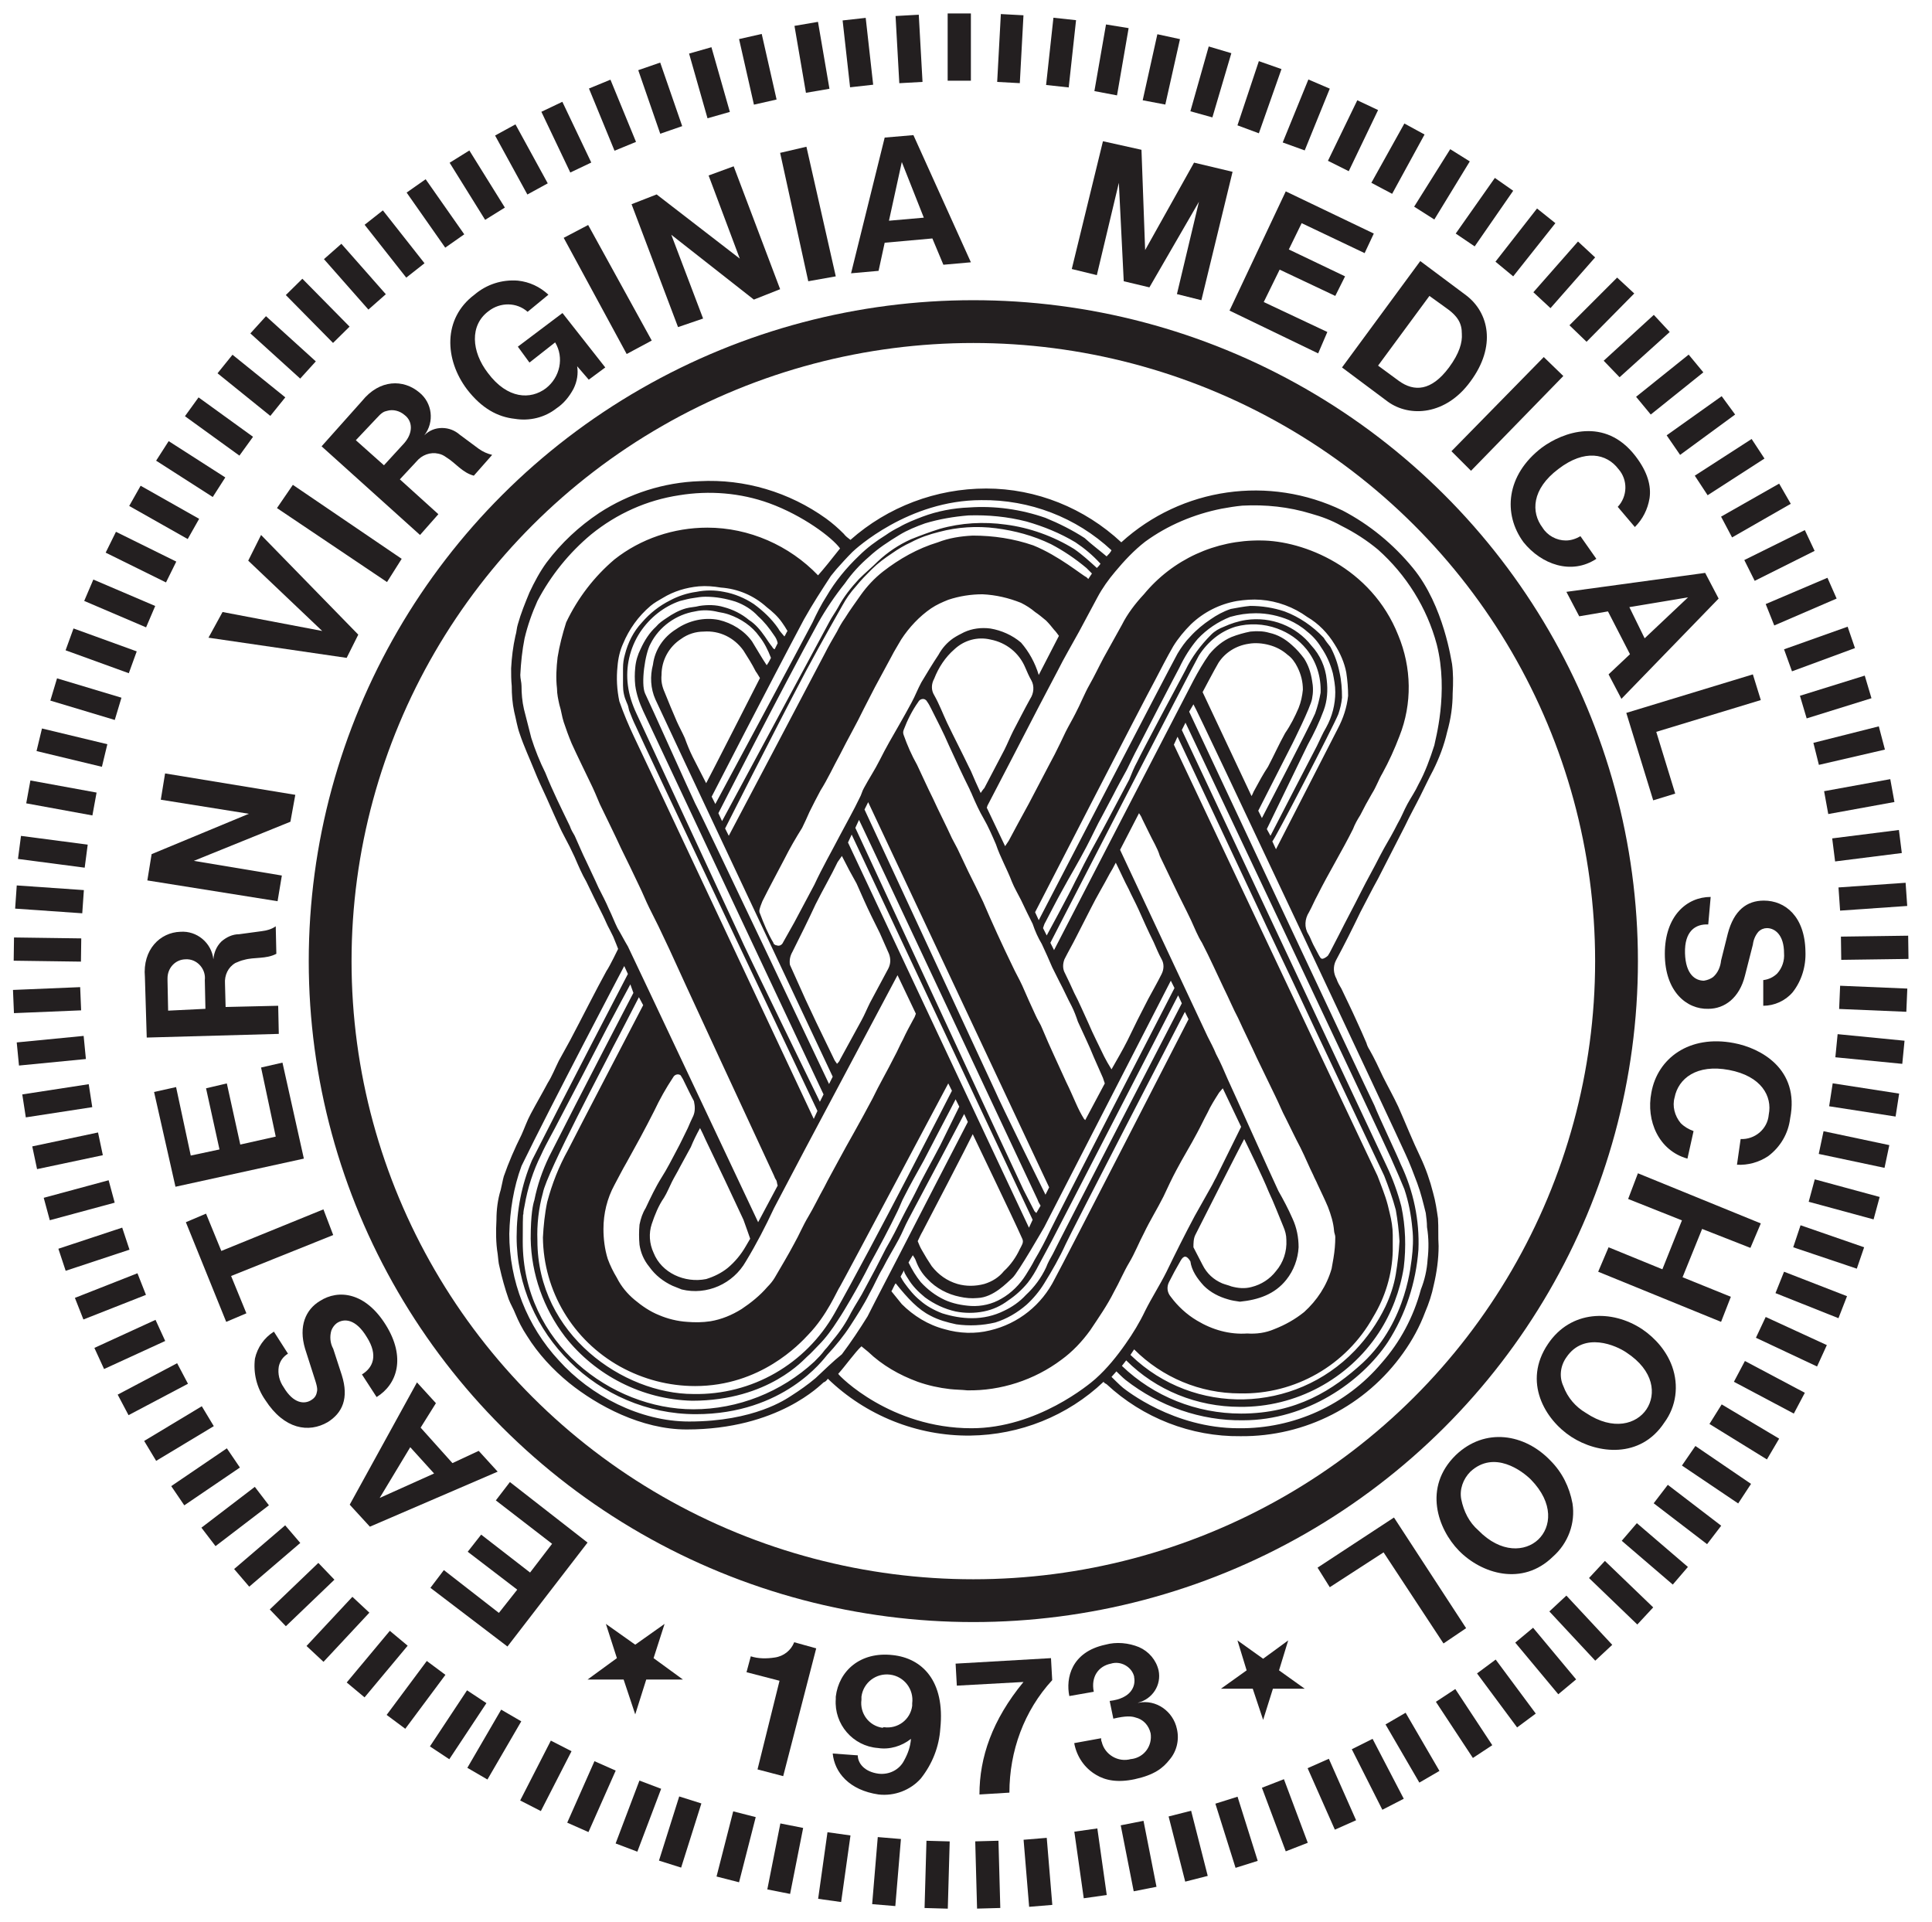 <?xml version="1.0" encoding="utf-8"?>
<!-- Generator: Adobe Illustrator 22.1.0, SVG Export Plug-In . SVG Version: 6.00 Build 0)  -->
<svg version="1.1" id="Layer_1" xmlns="http://www.w3.org/2000/svg"  x="0px" y="0px"
	 viewBox="0 0 316 314.3" style="enable-background:new 0 0 316 314.3;" xml:space="preserve">
<style type="text/css">
	.st0{fill:#231F20;}
	.st1{fill:none;stroke:#231F20;stroke-width:7;stroke-miterlimit:10;}
</style>
<title>Layer 2</title>
<g>
	<g>
		<polygon class="st0" points="96.1,252.3 83.4,242.4 81.1,245.4 90.3,252.5 86.7,257.2 78.7,251 76.5,253.8 84.6,260 81.6,263.8 
			72.6,256.8 70.4,259.7 83,269.3 		"/>
		<path class="st0" d="M60.5,249.7l-3.3-3.6l11-20l3.1,3.4l-2.5,4l5.2,5.8l4.3-2l3.1,3.4L60.5,249.7z M67.1,236.7l-5,8.3l8.9-4
			L67.1,236.7z"/>
		<path class="st0" d="M61.6,228.5c3.4-2.1,4.8-6.5,1.5-11.8s-7.7-5.9-10.8-3.9c-2.3,1.4-3.5,4.1-2.4,7.8l1.6,5
			c0.5,1.5,0.4,1.8,0.3,2.2c-0.1,0.5-0.4,0.9-0.9,1.2c-1.1,0.7-2.9,0.6-4.5-2.1c-0.7-1-1-2.2-0.8-3.4c0.2-0.9,0.7-1.6,1.5-2.1
			l-2.3-3.6c-1.6,1-2.7,2.6-3.1,4.4c-0.3,2.4,0.3,4.8,1.7,6.8c3.1,4.8,7.1,5.4,10.2,3.6c2.4-1.5,3.5-3.9,2.3-7.7l-1.4-4.3
			c-0.5-0.9-0.6-2-0.3-3c0.2-0.5,0.5-0.9,0.9-1.2c1.2-0.8,3.1-0.7,4.9,2.3c1.9,3,1,5-0.8,6.1L61.6,228.5"/>
		<polygon class="st0" points="54.5,202 52.9,197.8 36.2,204.6 33.7,198.5 30.4,199.9 37,216.2 40.3,214.8 37.8,208.7 		"/>
		<polygon class="st0" points="49.7,189.5 46.2,173.8 42.7,174.6 45.1,185.9 39.3,187.2 37.1,177.2 33.7,178 35.9,188 31.2,189 
			28.8,177.8 25.2,178.6 28.7,194.1 		"/>
		<path class="st0" d="M45.6,169.1L24,169.7l-0.3-9.9c-0.4-4.5,2.5-7.3,5.8-7.4c2.7-0.2,5.1,1.8,5.4,4.5c0.1-1.1,0.5-2.1,1.3-2.9
			c0.8-0.7,1.8-1.2,2.9-1.2l3.7-0.5c0.8-0.1,1.6-0.3,2.3-0.8l0.1,4.5c-1.7,0.9-3.6,0.5-5.3,1c-0.5,0.1-0.9,0.3-1.4,0.5
			c-1.2,0.7-1.8,2-1.7,3.4l0.1,3.8l8.6-0.2L45.6,169.1 M33.6,165l-0.1-4.7c0.2-1.7-1.1-3.3-2.8-3.4c-0.1,0-0.2,0-0.3,0
			c-1.7,0-3,1.4-3,3.1c0,0.1,0,0.3,0,0.4l0.1,4.9L33.6,165"/>
		<polygon class="st0" points="45.4,147.4 46.1,143.2 31.7,140.8 47.5,134.4 48.3,130 27,126.5 26.3,130.8 40.7,133.1 24.8,139.7 
			24.1,144 		"/>
		<polygon class="st0" points="56.7,107.6 58.6,103.8 42.7,87.5 40.6,91.7 52.7,103.2 36.4,100.1 34.1,104.3 		"/>
		<polygon class="st0" points="63.3,95.2 65.7,91.4 47.9,79.3 45.3,83.1 		"/>
		<path class="st0" d="M68.7,87.5L52.6,73l6.6-7.4c2.9-3.6,6.8-3.6,9.4-1.4c2.1,1.7,2.5,4.8,0.8,7c0.8-0.8,1.8-1.2,2.9-1.2
			c1.1,0,2.1,0.4,2.9,1.1l3.1,2.3c0.7,0.5,1.4,0.8,2.2,1l-3,3.4c-1.9-0.5-3-2.1-4.5-3c-0.4-0.3-0.8-0.5-1.3-0.6
			c-1.3-0.3-2.7,0.2-3.6,1.3l-2.7,2.9l6.3,5.7L68.7,87.5 M62.8,76.1l3.3-3.6c1.5-1.7,1.4-3.6,0.1-4.6c-0.8-0.7-1.9-1-2.9-0.7
			c-0.5,0.1-0.9,0.3-1.7,1.2l-3.4,3.6L62.8,76.1"/>
		<path class="st0" d="M86.6,59.3l4.2-3.3c1.5,2.5,0.8,5.7-1.5,7.5c-2.5,1.9-6.3,1.8-9.5-2.5c-2.7-3.5-3-7.8,0.1-10.1
			c1.9-1.5,4.6-1.5,6.4,0.1l3.4-2.8c-1.4-1.3-3.1-2.1-5-2.3c-2.6-0.2-5.1,0.6-7.1,2.3c-5.2,3.9-4.9,10.6-1.2,15.5
			c2.4,3.1,5,4.5,7.8,4.8c2.4,0.4,4.9-0.2,6.8-1.7c1.2-0.8,2.1-1.9,2.8-3.2c0.6-1.2,0.8-2.5,0.6-3.7l1.9,2.2l2.7-2L92,51.2l-7.3,5.5
			L86.6,59.3"/>
		<polygon class="st0" points="102.5,57.9 106.6,55.7 96.2,36.8 92.2,38.9 		"/>
		<polygon class="st0" points="110.9,53.5 115,52.1 109.8,38.4 123.3,49 127.6,47.3 120,27.2 115.9,28.7 121,42.3 107.4,31.8 
			103.3,33.4 		"/>
		<polygon class="st0" points="132.2,46 136.7,45.2 131.9,24 127.6,25 		"/>
		<path class="st0" d="M144.7,22.5l4.7-0.4l9.4,20.8l-4.5,0.4l-1.8-4.3l-7.8,0.7l-1,4.6l-4.5,0.4L144.7,22.5z M151.1,35.6l-3.6-9.1
			l-2.1,9.6L151.1,35.6z"/>
		<polygon class="st0" points="175.3,44 179.4,45 183,29.9 183.8,46 188,47 196.1,33 192.5,48.1 196.5,49.1 201.6,28.1 195.3,26.6 
			187.3,40.9 186.7,24.5 180.4,23.1 		"/>
		<polygon class="st0" points="201.1,50.8 215.6,57.8 217.1,54.3 206.7,49.4 209.3,44.1 218.4,48.4 220,45.2 210.8,40.8 212.9,36.5 
			223.2,41.4 224.7,38.2 210.3,31.3 		"/>
		<path class="st0" d="M219.5,60.1l12.8-17.4l7.5,5.6c3.7,2.8,5,8.3,0.7,14.1c-4,5.5-9.9,5.9-13.5,3.3L219.5,60.1 M225.4,59.8
			l3.4,2.5c2.5,1.8,5.3,1.7,8.2-2.2c1.7-2.3,2.2-4.1,2.1-5.5c0-1.7-0.6-2.9-2.8-4.4l-2.5-1.8L225.4,59.8"/>
		<polygon class="st0" points="237.4,73.8 240.6,77 255.7,61.5 252.5,58.4 		"/>
		<path class="st0" d="M258.5,87.7c-0.7,0.4-1.5,0.7-2.4,0.7c-1.5,0-3-0.8-3.8-2.1c-1.9-2.5-1.8-6.3,2.6-9.6c4.3-3.3,7.9-2.5,9.8,0
			c1.6,1.8,1.5,4.5-0.1,6.2l2.8,3.3c1.3-1.3,2.1-2.9,2.4-4.7c0.3-2-0.3-4.3-2.3-6.9c-5-6.5-11.9-3.9-15.3-1.4
			c-5.9,4.5-6.4,10.9-3,15.5c2.9,3.6,7.8,5.4,11.9,2.7L258.5,87.7"/>
		<path class="st0" d="M278.9,93.7l2.2,4.2l-15.9,16.4l-2.1-4l3.5-3.3l-3.6-7l-4.7,0.8l-2.1-4L278.9,93.7z M269,104.4l7.1-6.7
			l-9.6,1.6L269,104.4z"/>
		<polygon class="st0" points="266,116.6 270.4,130.9 274,129.8 270.9,119.7 288,114.5 286.7,110.3 		"/>
		<path class="st0" d="M279.8,146.7c-3.9,0-7.5,3.1-7.5,9.3s3.6,9.1,7.1,9c2.7,0,5.1-1.8,6-5.4l1.3-5.1c0.1-0.8,0.4-1.5,0.9-2.1
			c0.4-0.4,0.9-0.6,1.4-0.6c1.3,0,2.8,1.1,2.8,4.1c0.1,1.2-0.3,2.4-1.1,3.3c-0.6,0.6-1.4,1-2.3,1.1v4.2c1.8,0,3.6-0.8,4.8-2.2
			c1.5-1.9,2.2-4.3,2.1-6.7c-0.1-5.7-3.3-8.3-6.8-8.3c-2.8,0-4.9,1.6-5.9,5.4l-1.1,4.4c-0.1,1-0.5,2-1.3,2.7
			c-0.4,0.3-0.9,0.5-1.5,0.6c-1.4,0-3-1-3.1-4.5c-0.1-3.6,1.7-4.8,3.8-4.7L279.8,146.7"/>
		<path class="st0" d="M277,185c-0.8-0.3-1.5-0.7-2.1-1.3c-1-1.2-1.4-2.8-1-4.2c0.6-3.1,3.6-5.5,8.9-4.5c5.3,1,7.1,4.3,6.5,7.3
			c-0.2,2.4-2.3,4.1-4.6,4l-0.6,4.2c1.8,0.1,3.6-0.4,5.1-1.4c2-1.5,3.3-3.7,3.6-6.2c1.6-8.1-4.9-11.5-9.2-12.3
			c-7.3-1.4-12.5,2.5-13.5,8.1c-0.9,4.6,1.2,9.5,5.9,10.8L277,185"/>
		<polygon class="st0" points="267.9,191.9 266.3,196.1 275.1,199.6 271.9,207.6 263.1,204 261.4,208 281.5,216.2 283.1,212.1 
			275.2,208.9 278.4,201 286.3,204.1 288,200.1 		"/>
		<path class="st0" d="M253.2,219.8c3.7-5.5,10.4-5.7,15.4-2.4c2.2,1.5,4,3.6,4.9,6.1c1.1,3.1,0.7,6.5-1.3,9.2
			c-3.9,5.9-10.9,5.1-15.2,2.3S249,226,253.2,219.8 M256.2,222c-1,1.4-1.2,3.2-0.5,4.7c0.7,1.9,2,3.4,3.7,4.4c4.5,3,8.3,1.8,9.9-0.6
			c1.6-2.4,1.3-6.3-3.3-9.3C264.4,220.1,259.1,217.7,256.2,222"/>
		<path class="st0" d="M238.1,238c4.8-4.6,11.3-3.5,15.5,0.9c1.9,1.9,3.1,4.3,3.6,7c0.5,3.2-0.7,6.5-3.2,8.7c-5,4.9-11.7,2.8-15.4-1
			C235.2,250.1,232.7,243.3,238.1,238 M240.5,240.7c-1.2,1.2-1.8,2.9-1.5,4.5c0.4,2,1.3,3.8,2.8,5.1c3.7,3.8,7.7,3.5,9.8,1.5
			c2.1-2,2.6-5.9-1.2-9.8C249,240.6,244.4,237.1,240.5,240.7"/>
		<polygon class="st0" points="228,248.2 215.5,256.4 217.5,259.6 226.3,253.9 236.1,268.8 239.8,266.3 		"/>
		<path class="st0" d="M123.9,289.4l4.2,1.1l5.4-20.9l-3.6-1c-0.5,1.3-1.7,2.3-3.2,2.5c-1.3,0.2-2.7,0.2-3.9-0.2l-0.7,2.6l5.4,1.4
			L123.9,289.4"/>
		<path class="st0" d="M136.2,286.8l4.1,0.3c0,1.3,1.1,2.7,3.4,3c1.7,0.2,3.4-0.6,4.2-2.2c0.6-1.1,1-2.2,1.1-3.5
			c-1.5,1.2-3.5,1.8-5.4,1.5c-4.1-0.3-7.2-3.9-6.9-8c0-0.1,0-0.3,0-0.4c0.5-4.2,4-7.4,9.3-6.8c4.8,0.5,8.6,4.2,7.8,12
			c-0.2,3-1.3,5.8-3.2,8.2c-1.7,1.9-4.3,2.9-6.9,2.6C138.9,292.8,136.5,289.9,136.2,286.8 M144.6,282.5c2.2,0.3,4.3-1.2,4.6-3.5
			v-0.4c0.3-2.3-1.3-4.4-3.6-4.7c-2.3-0.3-4.4,1.3-4.7,3.6v0.5c-0.3,2.2,1.2,4.3,3.5,4.6C144.4,282.5,144.5,282.5,144.6,282.5"/>
		<path class="st0" d="M160.2,293.5l4.9-0.3c0-6.8,2.4-13.4,7-18.4l-0.2-3.6l-15.6,0.9l0.2,3.6l10.9-0.6
			C162.3,281.3,160.2,287.4,160.2,293.5"/>
		<path class="st0" d="M175.7,285.1c0.4,2.2,1.7,4.1,3.6,5.2c1.5,0.9,3.5,1.3,6.3,0.7c3.2-0.7,4.6-1.8,5.7-3.2
			c1.2-1.4,1.6-3.3,1.2-5c-0.6-2.9-3.4-4.9-6.3-4.3h-0.1c2.4-0.6,3.9-2.9,3.4-5.3c-0.4-1.7-1.6-3.1-3.2-3.8
			c-1.7-0.7-3.7-0.9-5.5-0.4c-5.6,1.2-6.5,5.5-5.9,8.4l4-0.7c-0.5-2.5,0.8-4.2,2.8-4.6c1.6-0.5,3.4,0.5,3.8,2.1c0,0,0,0,0,0.1
			c0.3,1.5-0.5,3.5-4,3.9l0.6,2.9c2.1-0.5,3-0.4,3.6-0.2c1.3,0.3,2.2,1.3,2.5,2.6c0.3,2-1,3.9-3.1,4.2c0,0-0.1,0-0.1,0
			c-2.1,0.6-4.3-0.7-4.8-2.8c-0.1-0.2-0.1-0.4-0.1-0.6L175.7,285.1"/>
		<polygon class="st0" points="103.9,280.4 105.7,274.7 111.7,274.7 106.9,271.2 108.7,265.6 103.9,269 99.1,265.6 100.9,271.2 
			96.1,274.7 102,274.7 		"/>
		<polygon class="st0" points="206.6,281.3 208.2,276.2 213.4,276.2 209.2,273.2 210.7,268.3 206.6,271.3 202.4,268.3 203.9,273.2 
			199.7,276.2 204.9,276.2 		"/>
	</g>
	<path class="st0" d="M237.5,108.6c-0.1-0.3-1.3-9.5-6.4-15.7c-3.2-3.9-7.1-7.1-11.5-9.4c-12-5.8-26.3-3.8-36.2,5.2
		c-6-5.6-13.9-8.8-22.1-8.8c-8.2,0-16.1,3-22.2,8.4c-0.4-0.3-0.8-0.6-1.1-1c-0.9-0.9-1.8-1.7-2.9-2.5c-6-4.3-13.3-6.5-20.7-6.1
		c-5.8,0.2-11.5,2-16.4,5.2c-3.3,2.2-6.2,4.9-8.6,8.1c-1.1,1.5-2,3.2-2.8,4.9c-0.7,1.7-1.4,3.4-1.9,5.2c-0.2,0.6-0.2,1.3-0.4,1.9
		c-0.4,1.8-0.6,3.5-0.7,5.3c0,1,0,1.9,0.1,2.9c0,1.4,0.1,2.8,0.4,4.2c0.3,1.2,0.5,2.5,0.9,3.6c0.7,2.1,1.6,4,2.4,6
		c0.6,1.5,1.3,3,2,4.5l1.2,2.7c0.6,1.3,1.1,2.5,1.7,3.6s1.2,2.3,1.7,3.4c0.6,1.4,1.2,2.8,1.9,4c0.9,1.9,1.8,3.7,2.7,5.5
		c0.4,0.8,0.7,1.6,1.1,2.3l0.6,1.2c0.3,0.7,0.8,2,0.8,2s-1.4,2.9-1.9,3.6c-1.4,2.5-4.8,9.2-5.3,10.1c-0.8,1.6-1.7,3.1-2.5,4.6
		c-0.6,1.2-1.1,2.5-1.8,3.6c-0.9,1.7-1.9,3.4-2.8,5.1c-0.6,1.1-1,2.3-1.5,3.4c-1.1,2.2-2.1,4.5-2.9,6.8c-0.2,0.7-0.3,1.4-0.5,2.2
		c-0.5,1.6-0.7,3.3-0.7,4.9c-0.1,1.9-0.1,3.8,0.2,5.6c0.1,0.7,0.1,1.4,0.3,2.1c0.4,1.8,0.9,3.6,1.5,5.3c0.3,0.8,0.8,1.6,1.1,2.4
		c0.5,1.2,1.1,2.4,1.9,3.6c1.8,2.9,4.2,5.5,6.9,7.7c4.6,3.7,11.8,7.6,19.2,7.6c15,0,22-7.4,22.4-7.7c0.3-0.1,0.5-0.3,0.7-0.6
		c6.2,6,14.6,9.4,23.3,9.3c8.1-0.1,15.9-3.2,21.8-8.8c0.1,0.2,0.3,0.3,0.5,0.4c5.9,5.5,13.8,8.6,21.9,8.5c10.6,0.1,20.5-5,26.6-13.6
		c1.5-2.1,2.7-4.3,3.6-6.7c0.6-1.4,1.1-2.9,1.4-4.4c0.5-2.1,0.8-4.3,0.8-6.4c-0.1-1.5,0-3-0.1-4.5c-0.2-1.4-0.4-2.8-0.8-4.2
		c-0.5-2-1.2-4-2.1-5.9c-1.3-2.7-2.4-5.5-3.6-8.2c-0.8-1.7-1.7-3.3-2.5-4.9c-0.7-1.5-1.4-3-2.2-4.4c-0.2-0.3-0.4-0.7-0.5-1.1
		c-0.5-1.2-1.1-2.5-1.6-3.6c-0.8-1.8-1.7-3.6-2.5-5.3c-0.3-0.5-0.6-1-0.8-1.6c-0.5-0.9-0.6-2-0.1-3c1.4-2.6,2.7-5.2,4-7.9
		c1-1.9,1.9-3.7,2.9-5.5l4.4-8.6c0.8-1.7,1.7-3.3,2.5-4.9c0.7-1.4,1.4-2.9,2.1-4.2c1-2,1.8-4.1,2.3-6.3c0.6-2.1,0.9-4.2,0.9-6.3
		C237.7,111.7,237.7,110.1,237.5,108.6z M139.4,90.3c0.5-0.5,9.2-8.5,21.1-8.5c7.9-0.1,15.5,2.8,21.3,8.2c-0.2,0.4-0.5,0.7-0.8,1
		c-1.3-1.1-2.4-1.9-3.6-3c-2-1.3-4.2-2.4-6.4-3.3c-4-1.4-8.3-2-12.5-1.7c-2.6,0.1-5.2,0.6-7.6,1.5c-1.3,0.5-2.6,1-3.8,1.7
		c-0.8,0.4-1.5,0.8-2.2,1.3c-1.6,1-3.1,2.1-4.4,3.4c-2.1,2-3.9,4.2-5.3,6.6c-0.9,1.4-1.6,2.8-2.3,4.3c-1.5,2.9-15.9,29.7-15.9,29.7
		l-0.6-1.2c0,0,9.4-18.3,15.1-29c1.4-2.5,2.9-4.8,4.4-7.1c0.3-0.4,0.6-0.7,0.9-1.1C137.6,92.2,138.5,91.2,139.4,90.3L139.4,90.3z
		 M211.4,121.6c0,0,3-6,3.2-7.3c0.2-1,0.2-2,0-3c-0.2-1.3-0.6-2.5-1.3-3.6c-0.6-0.8-1.2-1.5-2-2.2c-1.1-1-2.3-1.7-3.7-2
		c-1-0.3-2-0.3-3.1-0.2c-1,0.2-2.1,0.5-3.1,0.9c-1.4,0.6-2.6,1.6-3.6,2.8c-1,1.4-1.8,2.8-2.6,4.3c-0.9,1.7-22.8,44.1-22.8,44.1
		l-0.6-1.2c0,0,23.4-45.5,24.3-47c0.7-1.1,1.6-2.1,2.6-2.9c1-0.8,2.1-1.4,3.4-1.8c2.2-0.6,4.6-0.5,6.8,0.3c1.9,0.7,3.5,1.8,4.8,3.4
		c1.6,2,2.4,4.5,2.3,7.1c-0.2,1.1-0.5,2.3-0.9,3.4c-0.8,1.9-8.7,17.1-8.7,17.1l-0.6-1.2L211.4,121.6z M205.2,129.2
		c-0.2,0.3-0.3,0.7-0.5,1c-0.6-1.3-8-17-8-17s2-3.8,2.6-4.8c1.1-1.7,2.9-2.8,4.9-3.1c1.1-0.2,2.3-0.1,3.4,0.2c1.1,0.3,2.1,0.8,3,1.6
		c0.7,0.5,1.2,1.2,1.6,2c0.6,1.2,0.9,2.4,0.9,3.7c-0.1,1-0.3,2-0.7,3c-0.6,1.4-1.3,2.8-2.2,4.1c-1,1.8-1.8,3.6-2.8,5.5
		C206.6,126.6,205.9,127.9,205.2,129.2z M196.9,210.3c1.1,1.1,2.5,1.8,3.9,2.2c0.6,0.2,1.3,0.3,2,0.4c3-0.3,5.7-1.2,7.6-3.6
		c1.2-1.5,1.9-3.4,2-5.3c0-1.6-0.3-3.2-1-4.7c-0.7-1.6-1.5-3.1-2.3-4.5c-1-2.1-7.5-16.6-8.3-18.3c-0.6-1.4-1.2-2.8-1.9-4.1
		c-0.4-1-0.9-1.9-1.4-2.9c-0.6-1.3-14.3-30.5-14.3-30.5l3.1-6c0.2,0.3,0.4,0.6,0.5,0.9c0.7,1.4,1.4,2.9,2.1,4.2
		c0.3,0.6,0.6,1.2,0.8,1.9l2.4,5c0.9,1.9,1.8,3.6,2.7,5.5c0.6,1.3,1.1,2.6,1.8,3.7c1.3,2.5,2.4,5,3.6,7.5c0.8,1.6,1.5,3.3,2.3,4.8
		c1,2.2,2.1,4.4,3.1,6.6l3,6.2c0.6,1.2,1.1,2.5,1.7,3.6c0.8,1.6,1.6,3.3,2.4,4.8c0.8,1.6,1.4,3.1,2.1,4.5c0.2,0.5,0.5,1,0.7,1.5
		c0.6,1.3,1.2,2.5,1.7,3.7c0.5,1.3,0.9,2.6,1,3.9c0,0.3,0.2,0.7,0.2,1c0,1.2-0.1,2.3-0.3,3.5c-0.1,0.6-0.2,1.1-0.3,1.7
		c-0.8,2.8-2.4,5.2-4.5,7.1c-1.5,1.2-3.1,2.1-4.9,2.8c-1.4,0.6-2.9,0.8-4.4,0.7c-2.9,0.2-5.7-0.6-8.2-2.1c-1.7-1-3.2-2.4-4.3-3.9
		c-0.6-0.7-0.7-1.6-0.3-2.4c0.6-1.2,1.2-2.3,1.9-3.5c0.5-0.9,1-0.9,1.6,0.1C194.9,207.8,195.8,209.1,196.9,210.3z M195.5,202
		c1.3-2.6,7.1-14,8-15.7c0.2,0.4,3,6.1,4,8.6c0.9,1.9,1.6,3.8,2.4,5.7c0.3,0.7,0.5,1.4,0.5,2.2c0.1,1.9-0.5,3.7-1.7,5.1
		c-1,1.3-2.4,2.2-4,2.6c-1.1,0.3-2.2,0.2-3.3-0.1c-0.5-0.2-1-0.3-1.5-0.5c-1.4-0.6-2.5-1.6-3.2-3c-0.5-1-1-1.9-1.5-2.9
		C195.2,203.4,195.2,202.6,195.5,202z M113.4,182.5c-0.3,0.6-0.6,1.3-0.9,2c-0.6,1.2-1.2,2.5-1.8,3.6c-0.8,1.5-1.6,3.1-2.5,4.5
		c-1,1.6-1.8,3.3-2.6,5c-0.5,0.8-0.8,1.7-1,2.7c-0.1,1.1-0.1,2.2,0,3.3c0.2,1.3,0.7,2.5,1.6,3.6c1,1.4,2.3,2.4,3.8,3.1l1.5,0.6
		c4.1,1,8.4-0.9,10.5-4.6c1.7-2.8,3.2-5.7,4.6-8.7l5-9.5l15.2-28.6l3,6.3c-0.1,0.3-0.2,0.6-0.4,0.9c-0.6,1.1-1.2,2.2-1.7,3.3
		c-0.5,0.9-0.9,1.9-1.4,2.8c-1.2,2.4-2.5,4.6-3.6,6.9c-1,1.9-2,3.7-3,5.5c-0.9,1.6-1.8,3.2-2.6,4.7s-1.6,2.9-2.3,4.3
		c-0.9,1.6-1.7,3.3-2.6,4.8s-1.5,3-2.3,4.4c-1,1.9-2.1,3.7-3.2,5.6c-0.3,0.5-0.7,1-1.2,1.5c-1.2,1.4-2.7,2.6-4.2,3.6
		c-1.6,1-3.3,1.7-5.1,2c-1.3,0.2-2.6,0.2-3.8,0.1c-1.6-0.1-3.2-0.5-4.6-1.1c-1.5-0.6-2.8-1.5-4-2.5c-1.2-1-2.2-2.2-2.9-3.6
		c-0.6-1-1.1-2-1.5-3.1c-0.5-1.6-0.7-3.3-0.7-4.9c0-2.5,0.6-5,1.8-7.2c0.7-1.3,1.3-2.5,2-3.7l2.2-4c0.8-1.5,1.6-3,2.3-4.4
		c0.9-1.9,1.9-3.7,3.1-5.5c0.2-0.4,0.7-0.6,1.1-0.4c0.1,0,0.1,0.1,0.2,0.2c0.1,0.2,0.2,0.3,0.3,0.5c0.6,1.2,1.2,2.5,1.8,3.6
		C113.7,181,113.7,181.8,113.4,182.5L113.4,182.5z M114.5,184.5c0.3,0.6,0.6,1.2,0.9,1.9c1.1,2.3,2.1,4.4,3.2,6.7
		c1.1,2.3,2,4.3,3,6.4c0.3,0.8,1.1,3.1,1.1,3.1s-0.4,0.7-0.7,1.2c-0.8,1.4-1.8,2.6-3,3.6c-1,0.8-2.2,1.4-3.5,1.8
		c-3.5,0.7-7.3-1-8.6-4.3c-0.7-1.5-0.8-3.2-0.3-4.7c0.5-1.5,1.1-3,2-4.3c0.5-0.8,0.9-1.8,1.3-2.6s0.9-1.6,1.3-2.4l1.8-3.3
		C113.4,186.6,113.9,185.6,114.5,184.5L114.5,184.5z M123,104.9c-1.3-1.8-3.3-3-5.4-3.5c-2.4-0.5-5,0.1-7,1.5
		c-2.1,1.3-3.5,3.4-3.8,5.8c-0.5,1.9-0.4,3.9,0.4,5.7c0.7,1.6,29,61.7,29,61.7l-0.6,1.2c0,0-20.4-43.1-21.9-45.9
		c-0.6-1.2-7.5-16.6-8.2-18c-0.7-1.6,0-6.5,0.9-8.1c1.4-2.8,4.2-4.8,7.3-5.3c1.3-0.3,2.6-0.2,3.8,0.1c0.6,0.1,1.1,0.2,1.7,0.4
		c2,0.7,3.8,1.9,5,3.6c0.8,1,1.4,2.2,1.9,3.5c-0.2,0.4-0.4,0.8-0.7,1.2C124.6,107.6,123.8,106.2,123,104.9L123,104.9z M124.3,110.9
		c0,0-8.5,16.7-8.8,17.2l-2.2-4.3c-0.5-1-0.9-2-1.3-3.1c-0.4-0.9-0.9-1.8-1.3-2.7c-0.7-1.6-1.4-3.3-2-4.8c-0.4-0.9-0.6-1.8-0.5-2.8
		c0-2.4,1.2-4.6,3.2-5.9c1.1-0.8,2.4-1.2,3.7-1.2c2.6-0.2,5,1,6.5,3.1c0.7,1.1,1.4,2.2,2,3.4C123.9,110.2,124.1,110.6,124.3,110.9z
		 M129.6,155.7c1.3-2.6,2.6-5.2,3.8-7.8c1.2-2.4,2.5-4.6,3.6-6.9c0.2-0.3,0.5-0.7,0.7-1c0.8,1.6,1.6,3.1,2.4,4.5l1.2,2.7
		c0.8,1.8,1.7,3.6,2.6,5.4c0.5,1.1,1,2.3,1.5,3.4c0.3,0.8,0.3,1.6-0.1,2.4l-3,5.6c-0.5,1-0.9,2-1.4,2.9c-1.2,2.2-2.3,4.2-3.5,6.4
		c-0.1,0.3-0.3,0.5-0.5,0.7c-0.1-0.2-0.3-0.4-0.4-0.6l-3-6.2c-1.2-2.5-2.3-4.9-3.4-7.4c-0.3-0.7-0.6-1.3-0.9-2
		C129.1,157.1,129.2,156.4,129.6,155.7L129.6,155.7z M125.1,104.1c-0.7-1-1.5-2-2.6-2.7c-1.2-1-2.6-1.7-4.1-2.1
		c-1.3-0.4-2.7-0.4-4-0.2c-0.7,0.2-1.5,0.2-2.2,0.4c-1.1,0.3-2.2,0.9-3.2,1.6c-0.6,0.4-1.2,0.8-1.7,1.4c-1.1,1-1.9,2.3-2.5,3.6
		c-0.5,1-0.8,2-0.9,3.1c-0.1,1-0.1,1.9,0,2.9c0.2,1.5,0.7,2.9,1.3,4.2c0.5,1.1,29.5,62.7,29.5,62.7l-0.6,1.2c0,0-12.7-26-13.1-27.1
		c-0.9-1.9-16.3-35.1-16.9-36.4c-0.7-1.5-1.2-3-1.4-4.6c-0.4-3,0.3-6.1,2-8.7c1.6-2.4,3.9-4.2,6.5-5.1c0.8-0.2,1.5-0.4,2.3-0.5
		c0.6-0.1,1.2-0.2,1.9-0.2c1.7,0,3.3,0.3,4.9,0.8c1.4,0.5,2.7,1.3,3.7,2.4c1,0.9,1.8,1.9,2.6,3.1c0.3,0.4,0.5,0.8,0.6,1.3l-0.5,1
		c-0.2-0.1-0.3-0.2-0.4-0.4C125.9,105.3,125.5,104.7,125.1,104.1L125.1,104.1z M127.3,102.8c-1.1-1.6-2.5-2.9-4-4
		c-1.5-1-3.2-1.7-4.9-2c-1.5-0.3-3-0.3-4.5,0c-1.5,0.2-3,0.7-4.3,1.4c-1.8,0.9-3.3,2.1-4.6,3.6c-1.4,1.5-2.3,3.3-2.8,5.3
		c-0.2,0.7-0.3,1.4-0.3,2.2v2.8c0,1,0.2,1.9,0.6,2.8c0.2,0.4,0.3,0.8,0.4,1.3c0.3,0.8,0.7,1.8,1.1,2.6c0.6,1.5,29.7,62.9,29.7,62.9
		l-0.6,1.3c0,0-28.4-60.5-29.4-62.5c-0.9-1.9-1.7-3.8-2.4-5.8c-0.4-1.9-0.5-3.8-0.3-5.7c0.1-1.3,0.4-2.6,0.9-3.7
		c1-2.4,2.5-4.5,4.5-6.2c0.6-0.5,1.3-0.9,2-1.3c1.8-1.1,3.8-1.7,5.9-1.9c1.2-0.1,2.4,0,3.6,0.2c2.8,0.2,5.4,1.3,7.5,3.2
		c0.9,0.7,1.8,1.5,2.5,2.5c0.3,0.4,0.6,0.9,0.9,1.4c-0.2,0.3-0.3,0.6-0.5,0.9C127.8,103.5,127.5,103.2,127.3,102.8L127.3,102.8z
		 M92.9,188.1c-1.5,2.7-2.6,5.5-3.4,8.5c-0.4,1.9-0.6,3.9-0.7,5.8c0.1,8.8,4.9,16.8,12.6,21.1c3.8,2.1,8,3.2,12.3,3.2
		c10.7,0,17.1-6.9,18.5-8.4c3.1-3.2,4.7-7.2,5.2-7.9c0.6-1,17.7-33.2,17.7-33.2l0.6,1.2c0,0-12.9,25.3-19.2,36.4
		c-4.7,8.3-13.5,13.4-23.1,13.2c-11.4,0-25.5-9.7-25.5-25.1c-0.1-2.6,0.2-5.3,0.9-7.8c0.6-3.3,10.5-21.8,11.5-23.9
		c0.5-0.9,4.2-8.1,4.2-8.1l0.7,1.3C105.2,164.4,94.2,185.5,92.9,188.1z M89.8,189.2c-1.1,2.3-1.9,4.6-2.4,7.1
		c-0.2,0.6-0.6,2.2-0.6,6.3c0.1,5.8,2.1,11.4,5.6,16c5,6.4,12.7,10.3,20.8,10.5c12.6,0,18.4-6.9,18.8-7.2c0.7-0.6,1.3-1.3,1.9-1.9
		c1.2-1.2,2.2-2.6,3.1-4c0.8-1.2,1.5-2.4,2.2-3.6c1.1-1.9,2.1-3.7,3.1-5.7c1.6-2.9,3.1-5.7,4.5-8.6c0.4-0.8,0.7-1.7,1.1-2.4
		c1-2,2.1-3.9,3.2-5.9c0.9-1.7,1.8-3.5,2.7-5.2c0.7-1.3,2.5-4.8,2.5-4.8l0.6,1.2c0,0-2.3,4.7-3.1,6.3c-1.4,2.7-2.9,5.3-4.2,8
		c-0.6,1.2-1.3,2.4-1.9,3.6c-0.9,1.8-1.8,3.6-2.8,5.3c-1.1,2.2-2.2,4.3-3.4,6.5c-0.7,1.4-1.6,2.7-2.3,4c-0.8,1.6-1.8,3.1-2.9,4.4
		c-0.5,0.6-0.9,1.2-1.4,1.7c-0.5,0.7-1.1,1.3-1.7,1.9c-5.4,5-12.5,7.8-19.8,7.8c-13.4,0-27.9-10.8-27.9-27.4c0-6,0.1-4.1,0.1-4.5
		c0-0.5,0.1-0.9,0.2-1.4c0.5-2.9,1.4-5.7,2.7-8.3c0.9-2,2-3.8,3-5.8c0.7-1.3,7-13.4,7.8-15c1.1-2.1,3.8-7.1,3.8-7.1l0.5,1.4
		C103.9,161.8,94.9,179.1,89.8,189.2L89.8,189.2z M138.7,137.8l0.6-1.3l29.6,63l-0.6,1.3L138.7,137.8z M169.7,196.2
		c0.1,0.3,0.3,0.7,0.5,1l-0.7,1.2l-0.3-0.3c-0.6-1.2-1.2-2.3-1.8-3.5c-0.6-1.2-27.5-59.2-27.5-59.2l0.6-1.3
		C140.5,134,169.1,194.9,169.7,196.2L169.7,196.2z M141.4,132.4l0.6-1.2l29.6,63l-0.6,1.2c0,0-7.5-15.2-8.2-16.9L141.4,132.4z
		 M167.2,202.6c0.3,0.6-0.1,1.1-0.4,1.7c-0.6,1.3-1.5,2.6-2.6,3.6c-0.8,1-1.9,1.7-3.2,2.1c-1.5,0.4-3,0.4-4.4,0
		c-1.7-0.5-3.1-1.5-4.2-2.9c-0.6-0.9-1.1-1.7-1.6-2.6c-0.3-0.5-0.5-1-0.7-1.5c0.4-0.8,0.4-0.9,0.8-1.6c0.7-1.3,7.6-14.6,8.2-15.9
		C159.7,186.8,165.7,199.2,167.2,202.6L167.2,202.6z M151.7,209.2c1.4,1.5,3.3,2.5,5.3,2.9c0.9,0.2,1.9,0.3,2.9,0.2
		c2.6-0.1,4.8-2.5,5.7-3.3c0.9-0.8,5.2-8.3,5.2-8.3l20.7-40.3l0.6,1.2c0,0-19.8,38.5-20.3,39.6c-0.8,1.7-1.7,3.4-2.6,4.9
		c-0.4,0.8-0.9,1.6-1.4,2.4c-1,1.6-2.4,3-4,3.9c-1.5,0.9-3.3,1.3-5,1.2c-1.5-0.1-3-0.4-4.3-1c-1.5-0.7-2.8-1.7-3.9-2.9
		c-0.8-1-1.4-2-2-3.2c0,0,0.5-0.9,0.7-1.2c0.2,0.3,0.4,0.6,0.5,0.9C150.2,207.3,150.8,208.3,151.7,209.2L151.7,209.2z M180.6,172.8
		c-0.9-1.9-1.8-3.6-2.6-5.5c-0.8-1.7-1.5-3.4-2.3-4.9c-0.5-1.1-1-2.2-1.5-3.2c-0.4-0.7-0.4-1.5-0.1-2.3c0.6-1.2,1.3-2.4,1.9-3.6
		l2.4-4.7c1-2,2.1-3.8,3.1-5.7c0.3-0.5,0.6-1,1-1.8c0.8,1.6,1.4,3,2.1,4.3c0.5,1.1,1.1,2.2,1.6,3.3c0.8,1.8,1.6,3.6,2.5,5.4
		c0.4,0.9,0.8,1.9,1.3,2.8c0.4,0.7,0.4,1.6,0,2.4c-0.7,1.4-1.5,2.8-2.2,4.1c-1.2,2.3-2.3,4.5-3.4,6.8c-0.8,1.6-1.7,3.1-2.6,4.7
		C181.3,174.1,180.9,173.4,180.6,172.8L180.6,172.8z M148.5,209.1c0.7,1.2,1.7,2.2,2.8,3.1c1.5,1.1,3.2,1.9,5,2.3
		c1.5,0.3,3.1,0.3,4.6,0c1.5-0.3,2.8-0.9,4-1.8c1.2-0.8,2.3-1.8,3.2-2.9c0.7-0.9,1.3-1.9,1.8-2.9c0.7-1.3,1.4-2.6,2.1-3.9
		c0.6-1.1,20.7-40.2,20.7-40.2l0.6,1.3c0,0-20.5,39.7-21.1,41c-0.4,0.7-0.8,1.4-1.1,2.2c-0.8,1.7-1.9,3.2-3.3,4.5
		c-1,1.1-2.3,2-3.6,2.6c-1.6,0.8-3.4,1.2-5.2,1.2c-1.7,0-3.3-0.3-4.9-0.8c-1.3-0.5-2.6-1.2-3.6-2.1c-1-0.8-1.8-1.8-2.6-2.9
		c-0.2-0.3-0.4-0.6-0.6-1l0.6-1.1C147.7,207.9,148.3,208.8,148.5,209.1L148.5,209.1z M152.2,215.2c1.3,0.7,2.8,1.1,4.2,1.4
		c2.1,0.3,4.3,0.2,6.4-0.3c1.9-0.6,3.6-1.6,5.1-2.9c1.1-1,2.1-2.2,2.9-3.5c1.3-2.1,2.5-4.2,3.5-6.4c0.6-1.4,19.5-38,19.5-38l0.6,1.2
		c0,0-20.3,39.6-21.9,42.5c-2.1,4.2-5.9,7.3-10.6,8.4c-2.4,0.6-5,0.5-7.4-0.2c-2.7-0.7-5.1-2.2-7-4.1l-1.7-2.1
		c0.2-0.3,0.5-1.1,0.7-1.3C148.5,212.4,150.2,214.2,152.2,215.2z M202.8,227.9c9,0.2,17.4-4.6,21.8-12.5c2-3.3,3.1-7,3.2-10.8V202
		c0-1.2-0.2-2.4-0.5-3.6c-0.2-0.9-0.4-1.7-0.7-2.6c-0.4-1.2-1.3-3.5-1.3-3.5l-1.9-4L192,121.8l0.6-1.3c0,0,12.1,25.7,13.2,28.1
		c0.8,1.8,6.4,13.5,6.7,14.2c0.8,1.8,13.9,29.5,13.9,29.5c0.7,1.8,1.4,3.7,1.9,5.6c0.3,1.7,0.5,3.4,0.6,5.1
		c-0.1,1.8-0.3,3.6-0.6,5.4c-0.3,1.8-0.9,3.6-1.7,5.3c-1.3,2.7-3,5.1-5,7.2c-9.9,10.3-26.3,10.7-36.6,0.8c0,0,0,0-0.1-0.1l0,0
		c0.2-0.3,0.4-0.6,0.6-0.9C190.1,225.3,196.3,227.9,202.8,227.9L202.8,227.9z M202.8,230.1c9.1,0.1,17.7-4.5,22.7-12.1
		c2.1-3.2,3.5-6.9,4.1-10.7c0.4-3.3,0.3-6.7-0.4-10c-0.6-2.3-1.4-4.5-2.4-6.6c-1-2.1-33.5-71.3-33.5-71.3l0.6-1.2
		c0,0,32.9,69.5,33.6,71.2c0.9,2,1.8,4.1,2.2,5.1c0.7,2.1,1.1,4.2,1.3,6.4c0.2,1.7,0.1,3.4-0.1,5c-0.1,0.2-0.6,10.1-8,17
		c-4.8,4.4-10.8,8.3-19.9,8.3c-7.3,0-14.3-2.8-19.5-7.8c0.3-0.4,0.4-0.5,0.7-0.9C189.1,227.4,195.8,230.1,202.8,230.1z M213.9,121.8
		c1-1.8,1.9-3.7,2.6-5.6c0.6-1.6,0.7-3.3,0.5-5c-0.2-2.1-1.1-4.1-2.5-5.6c-2.5-3.2-6.6-4.8-10.7-4.2c-1.3,0.2-2.5,0.6-3.6,1.1
		c-0.8,0.3-1.5,0.7-2.1,1.3c-1.7,1.7-3.2,3.7-4.2,5.8c-1.3,2.4-7.1,13.3-7.9,15c-0.5,0.9-0.9,1.9-1.3,2.9l-3.6,6.8
		c-1.1,2.1-2.2,4-3.3,6.1c-0.7,1.3-1.3,2.6-1.9,3.7c-1.1,2.3-4.7,8.9-4.7,8.9l-0.6-1.2c0.1-0.3,0.2-0.7,0.4-1
		c0.9-1.7,1.8-3.5,2.7-5.1c1.3-2.4,2.7-4.7,4-7.2c0.9-1.7,1.7-3.5,2.6-5.1c0.6-1.1,1.2-2.3,1.8-3.4c0.7-1.4,1.5-2.8,2.2-4.1
		c0.6-1.2,1.2-2.5,1.8-3.6c0.5-1,6.4-12.4,6.8-13.1c0.8-1.7,1.8-3.3,3-4.7c1.5-1.6,3.3-2.8,5.3-3.6c1.4-0.4,2.8-0.6,4.2-0.6
		c1.9,0,3.7,0.4,5.4,1.1c1.1,0.5,2.1,1.1,3,1.9c0.9,0.7,1.7,1.6,2.3,2.6c0.9,1.3,1.5,2.7,1.9,4.2c0.2,1,0.4,2,0.4,3.1
		c0,2-0.5,4-1.5,5.8c-0.6,1-1,2-1.5,3c-0.7,1.3-7.6,14.7-7.6,14.7l-0.6-1.1L213.9,121.8z M218.9,116.8c0.3-0.9,0.5-1.7,0.6-2.7
		c0-1.4-0.1-2.8-0.4-4.1c-0.3-1.5-0.8-2.9-1.5-4.2c-0.4-0.5-0.8-1-1.1-1.5c-1.8-1.9-4-3.4-6.4-4.3c-1.8-0.6-3.7-0.9-5.6-0.9
		c-1.1,0.1-2.1,0.3-3.2,0.5c-1.2,0.4-2.3,1-3.3,1.7c-1.2,0.8-2.3,1.7-3.3,2.8c-0.8,0.8-1.5,1.8-2.1,2.8
		c-1.5,2.7-22.7,43.6-22.7,43.6l-0.6-1.3c0,0,18.1-35.2,19.6-37.9c1-1.9,1.9-3.7,3-5.6c0.8-1.3,1.8-2.5,2.9-3.6
		c2.1-2,4.7-3.3,7.5-3.8c1.3-0.2,2.6-0.3,3.9-0.2c2.7,0.2,5.4,1.2,7.6,2.8c1.9,1.1,3.4,2.7,4.5,4.5c0.9,1.4,1.6,3,1.9,4.6
		c0.2,1.3,0.3,2.6,0.3,3.8c-0.2,1.9-0.8,3.7-1.7,5.4c-1.5,2.9-10.1,19.7-10.1,19.7l-0.6-1.3C208.2,137.9,218.2,118.6,218.9,116.8
		L218.9,116.8z M170.4,154.4c0.6,1.3,1.2,2.6,1.7,3.8l1.2,2.4c0.7,1.3,1.3,2.7,2,4c0.4,0.8,0.7,1.6,1,2.5c0.9,2,1.8,3.8,2.6,5.8
		c0.5,1.1,1,2.3,1.5,3.4l0.3,0.9l-3.2,6l-0.2-0.2c-0.5-0.8-0.9-1.6-1.3-2.5c-0.5-1.1-1-2.3-1.6-3.5c-1.3-2.9-2.7-5.8-3.9-8.7
		c-0.3-0.8-0.8-1.5-1.1-2.2c-0.8-1.7-1.5-3.3-2.2-4.9c-0.5-1.1-1.1-2.1-1.6-3.2c-1.7-3.5-3.3-7-4.8-10.5c-0.8-1.7-1.6-3.3-2.4-4.9
		l-1.8-3.8c-0.3-0.6-0.6-1.1-0.9-1.7c-1-2.2-2.1-4.3-3.1-6.5c-0.9-1.8-1.7-3.6-2.6-5.5c-0.9-1.6-1.6-3.2-2.2-4.9
		c-0.1-0.3-0.1-0.5,0-0.8c0.6-1.6,1.4-3.2,2.4-4.6c0.2-0.4,0.7-0.6,1.1-0.4c0.1,0.1,0.3,0.2,0.3,0.3c0.3,0.4,0.5,0.8,0.7,1.2
		c1,2,2,3.9,2.9,6c1.1,2.4,2.2,4.8,3.4,7.2c0.1,0.3,0.3,0.6,0.4,0.9c0.6,1.4,1.2,2.7,1.9,3.9s1.4,2.8,2,4.2c0.7,2.1,1.8,4,2.6,6.1
		c0.4,1,1,2,1.5,3c0.6,1.3,1.3,2.7,1.9,3.9C169.3,152.3,169.8,153.4,170.4,154.4L170.4,154.4z M160.4,129.7
		c-0.6-1.3-1.1-2.4-1.6-3.6l-0.3-0.6c-1.2-2.5-2.4-4.8-3.6-7.3c-0.7-1.5-1.3-3.1-2.1-4.5c-0.5-0.8-0.5-1.8,0-2.7
		c0.7-1.8,1.8-3.5,3.3-4.8c1.6-1.5,3.8-2.1,5.9-1.6c2.6,0.5,4.7,2.2,5.7,4.6c0.3,0.7,0.6,1.4,1,2.1c0.5,0.9,0.4,2.1-0.2,3
		c-1,1.8-1.9,3.6-2.8,5.3c-0.5,1-0.9,2-1.4,3c-1.1,2.1-2.2,4.2-3.3,6.3C160.8,129.1,160.6,129.4,160.4,129.7L160.4,129.7z
		 M167,105.1c-1.4-1.2-3.2-2-5-2.3c-1.5-0.2-3,0-4.3,0.6c-0.6,0.3-1.2,0.6-1.8,1c-1,0.7-1.8,1.6-2.4,2.7c-1,1.5-1.9,3-2.8,4.5
		c-0.6,1.1-1,2.2-1.6,3.3c-0.6,1.1-1.3,2.4-2,3.6c-1.1,1.9-2.2,3.8-3.2,5.8c-0.8,1.6-1.8,3.1-2.6,4.6c-0.3,0.5-0.4,1.1-0.7,1.6
		c-1,2.1-2.1,4-3.2,6.1c-1.4,2.7-2.9,5.3-4.2,8.1l-3.3,6.2c-0.6,1.1-1.2,2.1-1.8,3.2c-0.2,0.5-0.7,0.7-1.1,0.5c0,0,0,0-0.1,0
		c-0.2-0.1-0.4-0.2-0.4-0.4c-0.9-1.5-1.6-3.2-2.2-4.8c-0.1-0.2-0.1-0.3-0.1-0.5c0.1-0.5,0.3-1,0.5-1.5c1.2-2.4,2.4-4.6,3.6-6.9
		c0.9-1.8,1.9-3.5,2.9-5.1c0.4-0.8,0.8-1.7,1.2-2.6c0.6-1.2,1.2-2.4,1.8-3.5c1.2-1.9,2.1-3.9,3.2-5.9c1.3-2.6,2.7-5,3.9-7.5
		c0.6-1.2,1.2-2.3,1.8-3.5l2.7-5c0.5-1,1.1-1.9,1.6-2.8c1.3-2,3-3.8,4.9-5.1c0.9-0.6,1.8-1,2.8-1.4c1.8-0.6,3.7-0.9,5.6-0.9
		c2.2,0.1,4.3,0.6,6.3,1.4c0.8,0.4,1.6,0.9,2.3,1.5c0.6,0.4,1.2,0.9,1.8,1.4c0.5,0.5,0.9,1,1.3,1.5c0.3,0.3,0.5,0.6,0.8,1l-3.3,6.4
		C169.3,108.4,168.3,106.6,167,105.1z M169,89.2c-3.2-1.1-6.5-1.6-9.9-1.6c-2,0.1-3.9,0.4-5.7,1.1c-3.3,1-6.3,2.7-9,4.8
		c-1.4,1.1-2.6,2.4-3.6,3.8c-0.9,1.3-1.8,2.5-2.6,3.8c-0.5,0.7-0.9,1.4-1.3,2.2c-0.7,1.2-1.4,2.4-2,3.6c-0.5,1-15.7,29.8-15.7,29.8
		l-0.6-1.2c0,0,7.5-14.9,13.2-25.7c2.9-5.4,5.5-9.9,6-10.8c0.6-1.1,1.3-2.1,2.2-3.1c0.8-1,1.7-1.9,2.6-2.8c1-1,2.1-1.8,3.3-2.6
		c1-0.7,2-1.3,3.1-1.8c1.5-0.8,3-1.3,4.6-1.7c3-0.8,6.2-1,9.3-0.6c3.1,0.4,6.1,1.2,9,2.6c2.1,1.1,4,2.4,5.8,3.9l0.9,0.9l-0.6,0.9
		l-0.3-0.3C177,94.1,173.2,90.9,169,89.2L169,89.2z M175.7,89.8c-3.4-2.1-7.3-3.5-11.2-4c-3.6-0.5-7.3-0.3-10.8,0.7
		c-1.6,0.5-3.2,1.1-4.7,1.7c-2,0.9-3.8,2.1-5.4,3.6c-1,1-2.1,1.9-3.1,2.9c-1.3,1.4-2.5,2.9-3.4,4.6c-0.5,0.9-1.1,1.7-1.5,2.5
		l-17.5,32.5l-0.6-1.3c0,0,10.3-20.2,16.3-31.1c1.3-2.3,2.8-4.5,4.4-6.5c1.1-1.6,2.5-3.1,3.9-4.3c1.5-1.4,3.2-2.5,5-3.6
		c1.3-0.8,2.8-1.4,4.2-1.9c2.3-0.7,4.7-1.1,7.1-1.3c3.2-0.1,6.4,0.2,9.5,1c2.8,0.8,5.5,1.9,8,3.4c1.5,1,2.8,2.1,4,3.4l0.1,0.1
		c-0.2,0.3-0.4,0.5-0.6,0.7l-0.1-0.1C178.2,91.8,177,90.7,175.7,89.8L175.7,89.8z M101,151.8c-0.5-1-0.9-2.1-1.4-3.1
		c-0.5-1.2-1.1-2.3-1.7-3.5c-0.2-0.4-0.3-0.7-0.5-1.1c-0.5-1.1-1-2.1-1.5-3.2c-0.7-1.4-1.3-2.9-1.9-4.2c-0.3-0.5-0.6-1-0.8-1.6
		c-1.4-2.9-2.8-5.7-4-8.7c-0.9-1.8-1.7-3.8-2.3-5.7l-1.2-4.7c-0.3-1.3-0.4-2.6-0.4-3.8c0-0.6-0.2-1.2-0.2-1.8c0.1-2,0.3-4,0.7-6
		c0.5-2.1,1.2-4.1,2.1-6.1c2.2-4.2,5.2-7.9,8.8-10.9c4.2-3.4,9.1-5.6,14.4-6.4c4.9-0.8,10-0.4,14.7,1.3c5.5,2,10.3,5.6,11.6,7.4
		c-1.5,1.9-2.7,3.4-3.6,4.4c-4.7-4.9-11.3-7.8-18.1-7.8c-5.5,0-10.9,1.8-15.2,5.2c-3.3,2.8-6,6.3-7.9,10.3c-0.6,1.9-1.1,3.8-1.4,5.7
		c-0.2,1.7-0.3,3.4-0.1,5.1c0,0.9,0.2,1.8,0.4,2.7c0.3,0.9,0.4,1.9,0.7,2.8c0.4,1.2,0.8,2.3,1.3,3.5c1,2.2,2,4.2,3,6.3
		c0.6,1.2,1.1,2.4,1.6,3.6c1.2,2.5,2.4,4.9,3.5,7.3c1,2,1.9,3.9,2.9,6c0.6,1.2,1.1,2.5,1.7,3.7l1.5,3l1.8,3.8
		c0.5,1.2,16.1,34.9,17.1,37c0.1,0.3,0.2,0.5,0.4,0.8c0.1,0.3,0.1,0.6,0.2,0.8l-3.2,6c0,0-20.7-43.9-21.3-45.1
		C102.1,153.8,101.6,152.8,101,151.8L101,151.8z M133.4,225.4c-1.3,1.1-2.6,2-4,2.9c-0.8,0.5-6,4.2-16.7,4.2c-8,0-16.1-4.2-21.3-10
		c-5.2-5.6-8.1-13-8.1-20.7c0.1-3.8,0.7-7.6,2-11.1c4.7-9.7,16.8-32.7,16.8-32.7l0.6,1.3c0,0-10.3,19.8-15.7,30.5
		c-1.7,4-2.5,8.2-2.5,12.5c0,15.8,13.4,29,29.3,29c14.4,0,20.9-9,21.5-9.7c1.4-1.5,2.7-3.1,3.8-4.8c1.1-1.7,2.2-3.4,3.1-5.2
		c0.8-1.4,1.4-2.9,2.2-4.2c0.8-1.6,1.8-3.2,2.6-4.7c0.6-1.1,1-2.2,1.6-3.3c0.6-1.1,9.1-17.2,9.1-17.2l0.6,1.3
		c0,0-10.7,20.7-11.5,22.3c-0.3,0.6-3.6,6.9-4.9,9.5c-1.3,2.1-2.7,4.2-4.2,6.2C136.2,222.7,134.8,224.1,133.4,225.4L133.4,225.4z
		 M179.2,225.5c-1,0.9-9.6,8.1-20.3,8.1c-13.2,0-21.6-8.5-21.8-8.9c1.1-1.2,2.8-3.6,3.8-4.5c0.4,0.3,0.7,0.6,1.1,0.9
		c2.3,2.2,5.1,3.8,8.1,4.9c1.7,0.6,3.5,1,5.3,1.2c0.9,0.1,1.9,0.1,2.8,0.2c5.5,0.1,11-1.7,15.4-5c1.8-1.3,3.4-3,4.7-4.8
		c1.4-2.1,2.8-4.1,3.9-6.3c0.9-1.6,1.6-3.3,2.5-4.8s1.6-3.3,2.4-4.8c1-2.1,2.2-4,3.2-6c0.7-1.5,1.4-3,2.1-4.3c1.1-2.1,2.3-4,3.4-6.1
		c0.6-1.1,1.1-2.2,1.7-3.3c0.5-1.1,1.2-2.2,1.9-3.3c0.2-0.2,0.4-0.5,0.6-0.7l3,6.3c0,0-3.5,7.1-4.1,8.3c-0.3,0.5-0.5,1-0.8,1.5
		c-0.9,1.6-1.8,3.2-2.7,4.8c-1.6,3-3.1,6-4.6,9.1c-1.1,2.2-2.4,4.2-3.5,6.4c-0.9,1.9-2,3.7-3.2,5.4
		C182.7,221.8,181.1,223.8,179.2,225.5L179.2,225.5z M229.9,188.8c0.7,1.5,1.3,3.1,1.9,4.7c0.6,1.6,1,3.3,1.4,4.9
		c0.1,0.8,0.2,1.5,0.2,2.3c0.3,1.8,0.3,3.6,0.1,5.3c-0.1,1.7-0.5,3.4-1.1,4.9c-1.2,4.5-3.4,8.6-6.4,12c-5.8,6.9-14.4,10.8-23.4,10.7
		c-10.7,0-18.5-6.3-18.9-6.6s-1.9-1.8-1.9-1.8l0.8-0.9c0,0,1.1,1.1,1.5,1.4c5.5,4.3,12.3,6.7,19.2,6.6c10.4,0,19.4-6.3,23.7-12.8
		c2.9-4.5,4.6-9.7,5-15.1c0.2-4.8-0.8-9.6-2.9-14c-0.6-1.5-3.6-7.8-4.3-9.6c-1.3-2.6-30.3-64.4-30.3-64.4l0.7-1.2
		C195.5,115.4,229,186.7,229.9,188.8L229.9,188.8z M234.6,121.9c-0.7,2.2-1.5,4.4-2.6,6.4c-0.5,1.1-1.2,2.1-1.8,3.2
		c-0.6,1.1-1,2.2-1.6,3.2c-0.7,1.4-1.5,2.8-2.2,4c-0.2,0.4-0.5,0.9-0.7,1.3c-1,2-2.1,3.9-3.1,5.9c-1.2,2.4-2.4,4.6-3.6,7
		c-0.5,1-1,1.9-1.5,2.9c-0.1,0.2-0.2,0.3-0.3,0.5c-0.2,0.2-0.5,0.4-0.8,0.5c-0.4,0.1-0.5-0.3-0.7-0.6c-0.3-0.6-0.6-1.1-0.9-1.7
		c-0.3-0.6-0.5-1.2-0.8-1.7c-0.7-1.1-0.6-2.5,0.1-3.6c0.5-0.9,0.9-1.9,1.4-2.8c0.9-1.8,1.9-3.6,2.9-5.4s2-3.6,2.9-5.4
		c0.3-0.8,0.7-1.5,1.2-2.3c0.6-1.2,1.2-2.3,1.9-3.5c0.7-1.1,1.1-2.3,1.7-3.3c1.1-2,2-4,2.8-6.1c2.1-5.3,2-11.2-0.2-16.5
		c-4.4-11.1-15.5-15.5-22.5-15.5c-7.4-0.1-14.4,3.1-19.1,8.8c-1.4,1.5-2.7,3.2-3.6,5c-1,1.8-2,3.6-3,5.4c-0.8,1.5-1.5,3-2.3,4.4
		s-1.5,3.2-2.3,4.7c-0.5,1-1.1,2-1.6,3c-0.6,1.3-1.2,2.5-1.8,3.7c-0.3,0.6-0.6,1.1-0.9,1.7c-1.1,2.1-2.2,4.2-3.3,6.3l-1.8,3.3
		c-0.5,0.9-1,1.9-1.5,2.8l-0.6,0.9l-3-6.3c0.1-0.2,0.1-0.4,0.2-0.5c0.6-1.1,7.1-13.7,8.3-16c0.6-1.1,2.6-5,3.1-5.9
		c1.1-2.2,2.3-4.2,3.5-6.4l3-5.6c0.8-1.5,1.8-2.9,2.9-4.2c1.5-1.8,3.1-3.5,4.9-4.9c3.7-2.7,8-4.5,12.5-5.4c1.1-0.2,2.3-0.4,3.4-0.5
		c3.8-0.2,7.6,0.2,11.2,1.3c1.8,0.5,3.4,1.1,5,2c2.2,1.1,4.2,2.4,6,3.9c4.6,4.1,8,9.5,9.6,15.5C237,113.3,234.7,121.2,234.6,121.9
		L234.6,121.9z"/>
	<g>
		<rect x="155" y="2.2" class="st0" width="3.8" height="11"/>
		
			<rect x="146.7" y="2.5" transform="matrix(0.999 -5.564724e-02 5.564724e-02 0.999 -0.213 8.285)" class="st0" width="3.8" height="11"/>
		
			<rect x="138.4" y="3.1" transform="matrix(0.994 -0.111 0.111 0.994 -9.507529e-02 15.624)" class="st0" width="3.8" height="11"/>
		
			<rect x="130.8" y="3.8" transform="matrix(0.986 -0.169 0.169 0.986 0.334 22.592)" class="st0" width="3.9" height="11.1"/>
		<rect x="122.1" y="5.9" transform="matrix(0.975 -0.221 0.221 0.975 0.531 27.623)" class="st0" width="3.8" height="11"/>
		<rect x="114.1" y="8" transform="matrix(0.962 -0.274 0.274 0.962 0.751 32.331)" class="st0" width="3.8" height="11"/>
		<rect x="106.1" y="10.5" transform="matrix(0.945 -0.327 0.327 0.945 0.695 36.25)" class="st0" width="3.8" height="11"/>
		<rect x="98.3" y="13.4" transform="matrix(0.925 -0.38 0.38 0.925 0.312 39.436)" class="st0" width="3.8" height="11"/>
		<rect x="90.7" y="16.9" transform="matrix(0.903 -0.43 0.43 0.903 -0.621 42.025)" class="st0" width="3.8" height="11"/>
		<rect x="83.4" y="20.6" transform="matrix(0.877 -0.48 0.48 0.877 -2.053 44.131)" class="st0" width="3.8" height="11"/>
		<rect x="76.2" y="24.8" transform="matrix(0.849 -0.528 0.528 0.849 -4.246 45.797)" class="st0" width="3.8" height="11"/>
		<rect x="69.3" y="29.4" transform="matrix(0.819 -0.574 0.574 0.819 -7.124 47.197)" class="st0" width="3.8" height="11"/>
		<rect x="62.6" y="34.4" transform="matrix(0.786 -0.619 0.619 0.786 -10.859 48.474)" class="st0" width="3.8" height="11"/>
		<rect x="56.2" y="39.7" transform="matrix(0.75 -0.661 0.661 0.75 -15.406 49.758)" class="st0" width="3.8" height="11"/>
		<rect x="50.1" y="45.3" transform="matrix(0.712 -0.702 0.702 0.712 -20.722 51.175)" class="st0" width="3.8" height="11"/>
		
			<rect x="44.4" y="51.3" transform="matrix(0.672 -0.741 0.741 0.672 -26.9 52.957)" class="st0" width="3.8" height="11"/>
		
			<rect x="39.2" y="57.5" transform="matrix(0.628 -0.778 0.778 0.628 -33.774 55.442)" class="st0" width="3.9" height="11.1"/>
		<rect x="34" y="64.2" transform="matrix(0.586 -0.81 0.81 0.586 -41.677 57.993)" class="st0" width="3.8" height="11"/>
		
			<rect x="29.3" y="71.2" transform="matrix(0.54 -0.842 0.842 0.54 -50.236 61.571)" class="st0" width="3.8" height="11"/>
		<rect x="25" y="78.3" transform="matrix(0.492 -0.87 0.87 0.492 -59.289 65.979)" class="st0" width="3.8" height="11"/>
		
			<rect x="21.1" y="85.6" transform="matrix(0.443 -0.897 0.897 0.443 -68.848 71.394)" class="st0" width="3.8" height="11"/>
		
			<rect x="17.7" y="93.1" transform="matrix(0.393 -0.92 0.92 0.393 -78.835 77.982)" class="st0" width="3.8" height="11"/>
		
			<rect x="14.7" y="100.9" transform="matrix(0.341 -0.94 0.94 0.341 -89.131 85.771)" class="st0" width="3.8" height="11"/>
		
			<rect x="12.1" y="108.9" transform="matrix(0.288 -0.958 0.958 0.288 -99.577 94.816)" class="st0" width="3.8" height="11"/>
		
			<rect x="9.9" y="116.8" transform="matrix(0.234 -0.972 0.972 0.234 -109.87 105.133)" class="st0" width="3.8" height="11"/>
		
			<rect x="8.1" y="125" transform="matrix(0.18 -0.984 0.984 0.18 -120.169 116.861)" class="st0" width="3.8" height="11"/>
		
			<rect x="6.7" y="133.8" transform="matrix(0.13 -0.992 0.992 0.13 -130.661 129.738)" class="st0" width="3.8" height="11"/>
		
			<rect x="6.1" y="141.5" transform="matrix(6.940831e-02 -0.998 0.998 6.940831e-02 -139.164 144.878)" class="st0" width="3.8" height="11"/>
		
			<rect x="5.8" y="149.8" transform="matrix(1.378768e-02 -1 1 1.378768e-02 -147.641 160.864)" class="st0" width="3.8" height="11"/>
		
			<rect x="2.2" y="161.7" transform="matrix(0.999 -4.152690e-02 4.152690e-02 0.999 -6.789 0.463)" class="st0" width="11" height="3.8"/>
		
			<rect x="2.9" y="170" transform="matrix(0.995 -9.688807e-02 9.688807e-02 0.995 -16.62 1.627)" class="st0" width="11" height="3.8"/>
		<rect x="3.9" y="178.2" transform="matrix(0.988 -0.152 0.152 0.988 -27.295 3.531)" class="st0" width="11" height="3.8"/>
		<rect x="5.5" y="186.4" transform="matrix(0.978 -0.207 0.207 0.978 -38.688 6.341)" class="st0" width="11" height="3.8"/>
		
			<rect x="7.4" y="194.5" transform="matrix(0.965 -0.261 0.261 0.965 -50.753 10.149)" class="st0" width="11" height="3.8"/>
		
			<rect x="9.9" y="202.5" transform="matrix(0.949 -0.314 0.314 0.949 -63.432 15.178)" class="st0" width="11" height="3.8"/>
		
			<rect x="12.7" y="210.2" transform="matrix(0.93 -0.366 0.366 0.93 -76.493 21.439)" class="st0" width="11" height="3.8"/>
		
			<rect x="15.8" y="217.9" transform="matrix(0.909 -0.417 0.417 0.909 -89.789 28.976)" class="st0" width="11" height="3.8"/>
		
			<rect x="19.6" y="225.3" transform="matrix(0.884 -0.467 0.467 0.884 -103.294 38.089)" class="st0" width="11" height="3.8"/>
		
			<rect x="23.7" y="232.5" transform="matrix(0.857 -0.516 0.516 0.857 -116.701 48.654)" class="st0" width="11" height="3.8"/>
		
			<rect x="28.2" y="239.6" transform="matrix(0.827 -0.562 0.562 0.827 -129.969 60.765)" class="st0" width="11" height="3.8"/>
		
			<rect x="33.1" y="246.2" transform="matrix(0.794 -0.607 0.607 0.794 -142.781 74.472)" class="st0" width="11" height="3.8"/>
		
			<rect x="38.4" y="252.7" transform="matrix(0.759 -0.65 0.65 0.759 -155.106 89.788)" class="st0" width="11" height="3.8"/>
		<rect x="43.9" y="258.9" transform="matrix(0.722 -0.692 0.692 0.722 -166.728 106.69)" class="st0" width="11" height="3.8"/>
		
			<rect x="49.8" y="264.7" transform="matrix(0.682 -0.731 0.731 0.682 -177.325 125.091)" class="st0" width="11" height="3.8"/>
		
			<rect x="56.1" y="270.2" transform="matrix(0.641 -0.768 0.768 0.641 -186.765 145.067)" class="st0" width="11" height="3.8"/>
		
			<rect x="62.6" y="275.3" transform="matrix(0.597 -0.802 0.802 0.597 -194.923 166.336)" class="st0" width="11" height="3.8"/>
		
			<rect x="69.4" y="280.1" transform="matrix(0.552 -0.834 0.834 0.552 -201.594 188.902)" class="st0" width="11" height="3.8"/>
		
			<rect x="75.2" y="283.4" transform="matrix(0.503 -0.865 0.865 0.503 -206.527 211.638)" class="st0" width="11" height="3.8"/>
		
			<rect x="83.8" y="288.4" transform="matrix(0.456 -0.89 0.89 0.456 -209.808 237.552)" class="st0" width="11" height="3.8"/>
		
			<rect x="91.3" y="292" transform="matrix(0.405 -0.914 0.914 0.405 -211.088 263.297)" class="st0" width="11" height="3.8"/>
		
			<rect x="99" y="295.1" transform="matrix(0.354 -0.935 0.935 0.354 -210.273 289.609)" class="st0" width="11" height="3.8"/>
		
			<rect x="105.6" y="297.8" transform="matrix(0.301 -0.954 0.954 0.301 -208.104 315.421)" class="st0" width="11" height="3.8"/>
		
			<rect x="114.8" y="300.2" transform="matrix(0.248 -0.969 0.969 0.248 -202.167 343.709)" class="st0" width="11" height="3.8"/>
		
			<rect x="122.9" y="302" transform="matrix(0.194 -0.981 0.981 0.194 -194.602 371.003)" class="st0" width="11" height="3.8"/>
		
			<rect x="131.1" y="303.3" transform="matrix(0.139 -0.99 0.99 0.139 -184.675 398.193)" class="st0" width="11" height="3.8"/>
		
			<rect x="139.4" y="304.2" transform="matrix(8.350394e-02 -0.997 0.997 8.350394e-02 -172.277 425.014)" class="st0" width="11" height="3.8"/>
		
			<rect x="147.6" y="304.7" transform="matrix(2.827062e-02 -1 1 2.827062e-02 -157.65 451.054)" class="st0" width="11" height="3.8"/>
		
			<rect x="159.6" y="301" transform="matrix(1 -2.722377e-02 2.722377e-02 1 -8.284 4.512)" class="st0" width="3.8" height="11"/>
		
			<rect x="167.8" y="300.6" transform="matrix(0.997 -8.263427e-02 8.263427e-02 0.997 -24.718 15.074)" class="st0" width="3.8" height="11"/>
		<rect x="176.5" y="299.3" transform="matrix(0.99 -0.14 0.14 0.99 -40.918 27.988)" class="st0" width="3.8" height="11"/>
		
			<rect x="184.3" y="298.2" transform="matrix(0.981 -0.193 0.193 0.981 -55.044 41.578)" class="st0" width="3.8" height="11"/>
		
			<rect x="192.4" y="296.5" transform="matrix(0.969 -0.247 0.247 0.969 -68.532 57.311)" class="st0" width="3.8" height="11"/>
		
			<rect x="200.4" y="294.1" transform="matrix(0.954 -0.3 0.3 0.954 -80.623 74.553)" class="st0" width="3.8" height="11"/>
		<polygon class="st0" points="206.4,292.4 210,291 213.9,301.4 210.3,302.8 		"/>
		
			<rect x="215.9" y="288.2" transform="matrix(0.914 -0.405 0.405 0.914 -100.179 113.224)" class="st0" width="3.8" height="11"/>
		<polygon class="st0" points="221.1,286.1 224.5,284.4 229.6,294.2 226.1,296 		"/>
		
			<rect x="228.9" y="280.3" transform="matrix(0.865 -0.503 0.503 0.865 -112.372 154.72)" class="st0" width="3.8" height="11"/>
		
			<rect x="237.7" y="276.2" transform="matrix(0.835 -0.55 0.55 0.835 -115.533 178.451)" class="st0" width="3.8" height="11"/>
		
			<rect x="244.5" y="271.4" transform="matrix(0.803 -0.596 0.596 0.803 -116.504 201.487)" class="st0" width="3.8" height="11"/>
		
			<rect x="251" y="266.3" transform="matrix(0.768 -0.64 0.64 0.768 -115.365 224.783)" class="st0" width="3.8" height="11"/>
		
			<rect x="256.5" y="260.8" transform="matrix(0.732 -0.682 0.682 0.732 -112.207 247.59)" class="st0" width="3.8" height="11"/>
		<polygon class="st0" points="259.9,258.1 262.5,255.3 270.4,262.9 267.8,265.7 		"/>
		
			<rect x="268.8" y="248.8" transform="matrix(0.651 -0.759 0.759 0.651 -98.575 294.058)" class="st0" width="3.8" height="11"/>
		
			<rect x="274.1" y="242.4" transform="matrix(0.608 -0.794 0.794 0.608 -88.64 316.128)" class="st0" width="3.8" height="11"/>
		<polygon class="st0" points="275.1,239.7 277.3,236.5 286.4,242.7 284.3,245.9 		"/>
		<polygon class="st0" points="279.6,232.9 281.6,229.7 291,235.3 289,238.7 		"/>
		<polygon class="st0" points="283.6,226 285.4,222.6 295.2,227.8 293.4,231.2 		"/>
		<polygon class="st0" points="287.2,218.8 288.8,215.4 298.8,220 297.2,223.5 		"/>
		<polygon class="st0" points="290.4,211.5 291.8,208 302.1,212 300.7,215.6 		"/>
		<polygon class="st0" points="293.3,204 294.5,200.4 304.9,204 303.7,207.5 		"/>
		
			<rect x="299.6" y="190.5" transform="matrix(0.262 -0.965 0.965 0.262 33.503 435.761)" class="st0" width="3.8" height="11"/>
		
			<rect x="301.5" y="182.4" transform="matrix(0.207 -0.978 0.978 0.207 56.678 445.843)" class="st0" width="3.8" height="11"/>
		<rect x="303" y="174.2" transform="matrix(0.153 -0.988 0.988 0.153 80.708 453.649)" class="st0" width="3.8" height="11"/>
		
			<rect x="304" y="166" transform="matrix(9.758288e-02 -0.995 0.995 9.758288e-02 105.358 459.207)" class="st0" width="3.8" height="11"/>
		
			<rect x="304.5" y="157.7" transform="matrix(4.205010e-02 -0.999 0.999 4.205010e-02 130.466 462.587)" class="st0" width="3.8" height="11"/>
		
			<rect x="301.1" y="153.1" transform="matrix(1 -1.378766e-02 1.378766e-02 1 -2.108 4.242)" class="st0" width="11" height="3.8"/>
		
			<rect x="300.7" y="144.7" transform="matrix(0.998 -6.940825e-02 6.940825e-02 0.998 -9.437 21.607)" class="st0" width="11" height="3.8"/>
		
			<rect x="299.9" y="136.5" transform="matrix(0.992 -0.125 0.125 0.992 -14.887 39.204)" class="st0" width="11" height="3.8"/>
		
			<rect x="298.6" y="128.2" transform="matrix(0.984 -0.179 0.179 0.984 -18.419 56.705)" class="st0" width="11" height="3.8"/>
		<polygon class="st0" points="297.5,125.1 296.6,121.5 307.3,118.8 308.3,122.6 		"/>
		<polygon class="st0" points="295.5,117.5 294.4,113.8 305,110.5 306.1,114.2 		"/>
		<polygon class="st0" points="293.1,109.8 291.8,106.2 302.2,102.5 303.4,106 		"/>
		<polygon class="st0" points="290.2,102.3 288.8,98.8 298.9,94.5 300.4,97.9 		"/>
		<polygon class="st0" points="287,95 285.3,91.6 295.2,86.7 296.8,90.1 		"/>
		<polygon class="st0" points="283.3,87.9 281.5,84.5 291,79.1 292.9,82.4 		"/>
		<polygon class="st0" points="279.3,81 277.2,77.8 286.5,71.8 288.6,75 		"/>
		<polygon class="st0" points="274.8,74.4 272.6,71.2 281.6,64.8 283.8,67.8 		"/>
		<polygon class="st0" points="270,67.8 267.6,64.9 276.2,58 278.6,60.9 		"/>
		<polygon class="st0" points="264.9,61.7 262.3,59 270.5,51.5 273.1,54.3 		"/>
		<polygon class="st0" points="259.5,55.9 256.7,53.2 264.5,45.4 267.3,48 		"/>
		<polygon class="st0" points="253.6,50.4 250.8,47.8 258.1,39.5 260.9,42.1 		"/>
		<polygon class="st0" points="247.5,45.2 244.6,42.8 251.4,34.1 254.4,36.5 		"/>
		<polygon class="st0" points="241.2,40.3 238.1,38.2 244.5,29.1 247.5,31.2 		"/>
		<polygon class="st0" points="234.6,35.9 231.3,33.8 237.2,24.4 240.4,26.4 		"/>
		<polygon class="st0" points="227.7,31.7 224.3,29.9 229.7,20.2 233,22 		"/>
		<polygon class="st0" points="220.6,28 217.2,26.3 222,16.4 225.4,18 		"/>
		<polygon class="st0" points="213.4,24.6 209.8,23.3 214,13 217.5,14.5 		"/>
		<polygon class="st0" points="205.9,21.8 202.4,20.5 205.9,10 209.6,11.3 		"/>
		<polygon class="st0" points="198.3,19.2 194.7,18.2 197.7,7.6 201.4,8.7 		"/>
		<polygon class="st0" points="190.6,17.1 186.9,16.4 189.3,5.6 193,6.4 		"/>
		<polygon class="st0" points="182.7,15.6 179,14.9 180.9,4 184.6,4.6 		"/>
		<polygon class="st0" points="174.8,14.3 171.1,13.9 172.3,2.9 176,3.3 		"/>
		<polygon class="st0" points="163.1,13.4 166.8,13.6 167.4,2.5 163.7,2.3 		"/>
	</g>
	<ellipse class="st1" cx="159.2" cy="157.2" rx="105.2" ry="104.6"/>
</g>
</svg>
